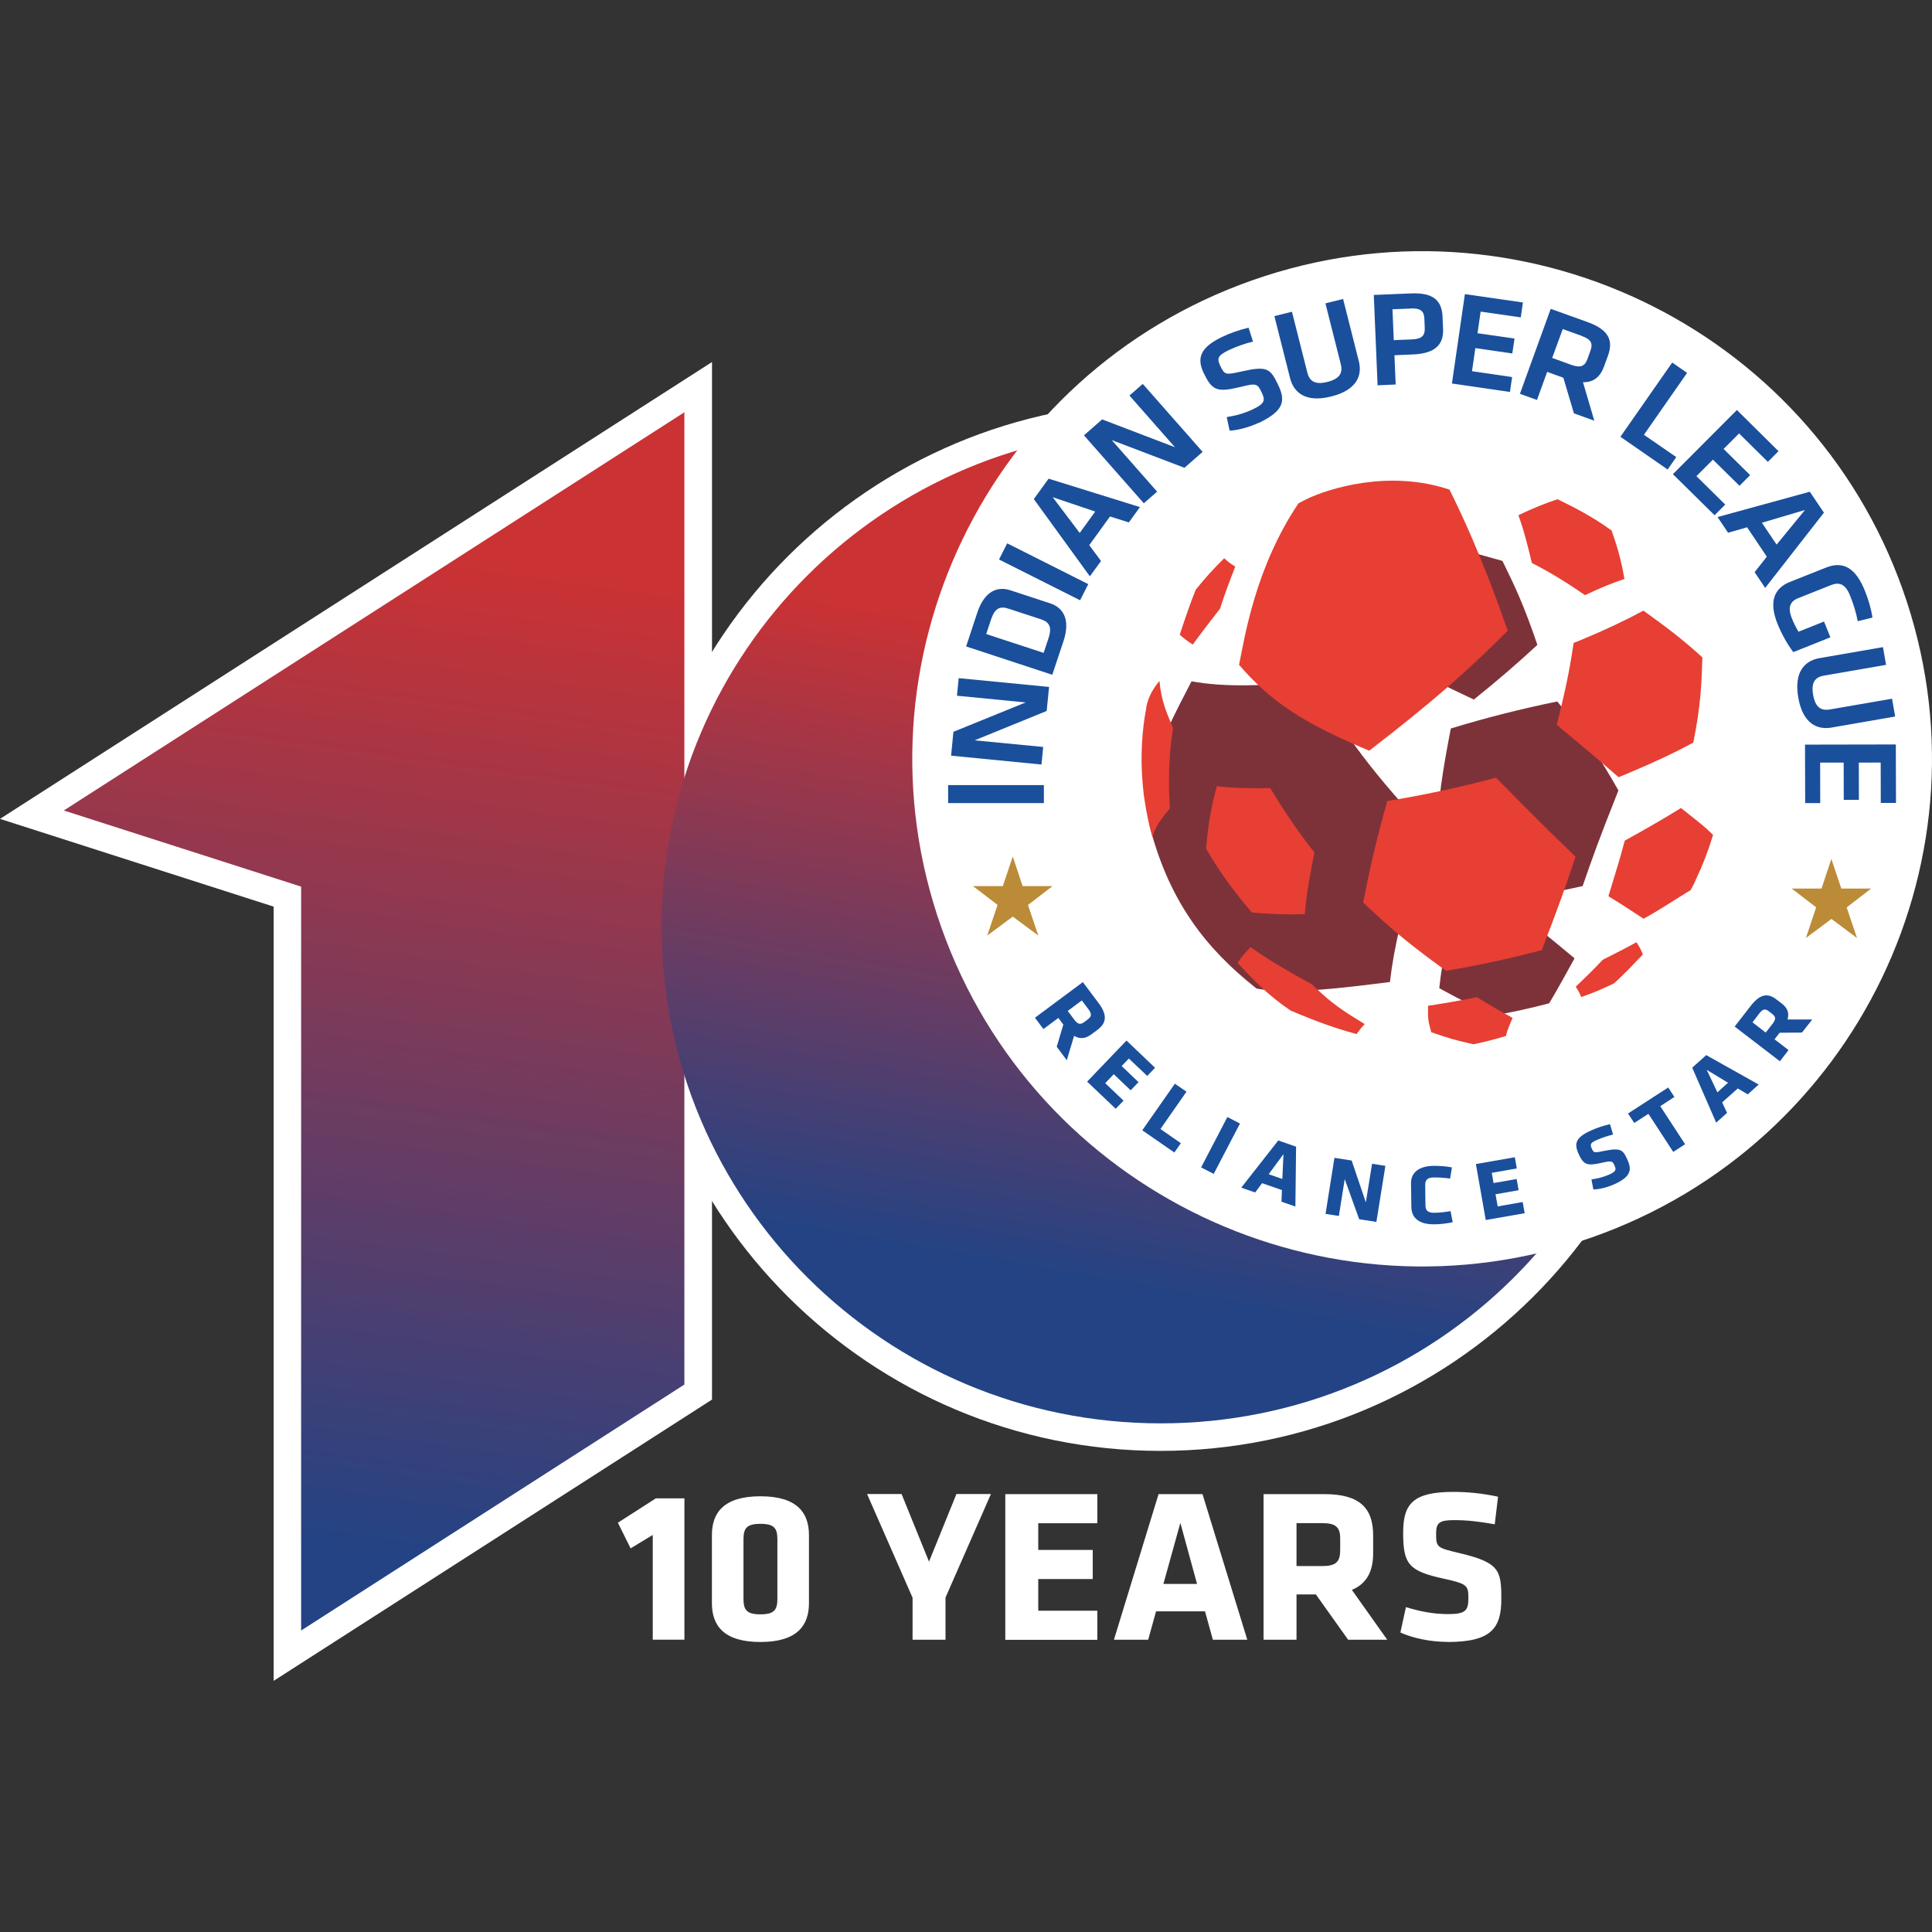 <svg width="500" height="500" viewBox="0 0 500 500" fill="none" xmlns="http://www.w3.org/2000/svg">
<rect x="0" y="0" width="500" height="500" fill="#333333" stroke="none"/>
<g clip-path="url(#clip0_9109_46653)">
<path d="M70.824 234.637L0 211.926L184.267 93.691V362.211L70.824 435.001V234.637Z" fill="white"/>
<path d="M300.35 375.489C225.206 375.489 164.053 314.622 164.053 239.781C164.053 164.939 225.184 104.072 300.35 104.072C375.516 104.072 436.647 164.939 436.647 239.781C436.647 314.622 375.516 375.489 300.35 375.489ZM300.35 118.269C233.063 118.269 178.311 172.784 178.311 239.781C178.311 306.777 233.063 361.292 300.35 361.292C367.637 361.292 422.389 306.777 422.389 239.781C422.389 172.784 367.637 118.269 300.35 118.269Z" fill="white"/>
<path d="M168.931 424.366V397.242L163.201 400.719L159.91 394.078L169.737 387.77H177.124V424.344H168.931V424.366ZM209.357 414.916C209.357 420.577 206.402 424.946 196.799 424.946C187.196 424.946 184.242 420.577 184.242 414.916V397.265C184.242 391.604 187.196 387.235 196.799 387.235C206.402 387.235 209.357 391.604 209.357 397.265V414.916ZM192.412 413.78C192.412 416.61 193.218 417.791 196.799 417.791C200.381 417.791 201.187 416.61 201.187 413.78V398.379C201.187 395.549 200.381 394.367 196.799 394.367C193.218 394.367 192.412 395.549 192.412 398.379V413.78ZM244.701 413.49V424.366H236.173V413.49L224.399 386.656H233.33L240.426 404.151L247.522 386.656H256.453L244.679 413.49H244.701ZM260.169 424.366V386.678H283.986V394.211H268.697V401.12H282.799V408.654H268.697V416.855H283.986V424.388H260.169V424.366ZM322.755 424.366H313.891L311.854 417.011H299.185L297.148 424.366H288.284L299.834 386.678H311.205L322.8 424.366H322.755ZM301.087 409.924H309.795L305.475 394.122L301.087 409.924ZM340.528 412.643H335.537V424.366H327.008V386.678H342.744C351.944 386.678 355.369 390.311 355.369 397.376V402.012C355.369 406.715 353.668 409.879 349.862 411.462L359.018 424.366H348.9L340.551 412.643H340.528ZM346.841 398.156C346.841 395.326 345.766 394.189 342.297 394.189H335.537V405.288H342.297C345.945 405.288 346.841 403.995 346.841 401.165V398.156ZM374.642 424.923C370.254 424.923 365.666 423.965 362.42 422.494L363.853 415.919C367.322 416.989 370.836 417.725 374.776 417.725C379.163 417.725 380.014 416.878 380.014 413.713C380.014 410.325 379.835 409.924 373.657 408.564C364.502 406.581 363.136 404.776 363.136 396.618C363.136 389.085 365.8 386.099 376.209 386.099C379.499 386.099 383.484 386.433 387.692 387.347L386.841 394.479C382.521 393.743 379.745 393.409 376.321 393.409C372.515 393.409 371.665 394.078 371.665 396.863C371.665 400.496 371.844 400.541 377.798 401.967C388.027 404.397 388.542 406.38 388.542 413.802C388.542 421.224 386.102 424.946 374.664 424.946L374.642 424.923Z" fill="white"/>
<path d="M16.51 209.753L77.932 229.456V421.975L177.116 358.322V106.696L16.51 209.753Z" fill="url(#paint0_linear_9109_46653)"/>
<path d="M171.221 239.766C171.221 310.796 229.039 368.364 300.377 368.364C371.716 368.364 429.534 310.796 429.534 239.766C429.534 168.736 371.716 111.167 300.377 111.167C229.039 111.167 171.221 168.736 171.221 239.766Z" fill="url(#paint1_linear_9109_46653)"/>
<path d="M492.447 152.667C516.69 221.089 480.651 296.109 411.954 320.246C343.257 344.383 267.889 308.5 243.647 240.1C219.405 171.7 255.444 96.658 324.141 72.521C392.838 48.383 468.205 84.266 492.447 152.667Z" fill="white"/>
<path d="M266.045 234.206L272.38 229.325H264.657L262.105 221.658L259.531 229.325H251.809L258.166 234.184L255.502 242.118L262.105 237.215L268.709 242.118L266.045 234.206Z" fill="#BC8B38"/>
<path d="M477.918 234.836L484.253 229.955H476.53L473.956 222.288L471.404 229.955H463.682L470.016 234.814L467.375 242.748L473.978 237.822L480.582 242.748L477.918 234.836Z" fill="#BC8B38"/>
<path d="M397.899 166.871C392.639 171.752 387.087 176.521 381.424 181.045C372.963 177.034 368.285 174.805 359.891 170.102C358.145 162.034 357.07 157.176 354.451 148.951C358.547 145.675 362.554 142.243 366.337 138.699C373.097 140.705 376.5 141.753 388.833 145.163C392.213 152.094 394.25 156.284 397.877 166.893" fill="#7D3239"/>
<path d="M400.935 259.649C396.234 260.897 391.489 261.945 386.922 262.725C380.968 260.228 379.065 259.359 372.484 255.749C372.977 251.202 373.201 249.731 375.059 242.488C381.662 241.329 388.511 239.835 395.316 238.008C401.778 243.268 405.837 246.603 407.493 248.015C402.927 256.373 400.935 259.649 400.935 259.649Z" fill="#7D3239"/>
<path d="M359.717 254.147C346.734 255.774 333.572 257.401 325.201 255.841C312.151 245.566 302.861 233.554 297.802 214.81C294.803 203.688 299.257 193.748 308.368 176.319C316.426 177.835 327.618 177.657 340.109 176.074C346.488 187.797 352.935 197.426 368.76 214.52C362.672 237.632 360.836 244.608 359.717 254.125" fill="#7D3239"/>
<path d="M391.719 233.847C397.651 232.019 403.694 230.504 409.581 229.322C412.514 220.898 413.588 217.844 418.848 204.561C413.857 195.802 410.857 191.255 403.023 181.538C393.957 183.388 384.623 185.728 375.468 188.536C373.274 199.948 372.267 206.366 371.797 216.552C380.571 223.728 385.295 227.718 391.696 233.869" fill="#7D3239"/>
<path d="M337.708 236.593C332.672 236.727 328.038 236.57 323.92 236.125C320.405 231.89 316.085 226.608 312.123 219.587C312.526 215.264 313.018 210.383 314.899 203.474C319.04 203.942 323.696 204.075 328.732 203.964C331.485 208.421 334.91 213.993 340.17 220.613C339.208 225.494 338.111 230.999 337.686 236.593" fill="#E73F33"/>
<path d="M392.972 133.325C396.553 131.609 399.978 130.205 403.089 129.202C407.006 131.119 411.864 133.504 417.079 137.292C418.199 140.546 419.474 144.246 420.392 149.84C417.236 150.866 413.834 152.292 410.207 154.03C406.738 151.668 402.462 148.771 396.441 145.695C395.523 141.861 394.494 137.515 392.949 133.325" fill="#E73F33"/>
<path d="M438.233 192.177C433.331 194.829 427.69 197.481 421.378 200.111C420.55 200.468 419.722 200.802 418.893 201.136C411.26 194.539 409.313 192.912 402.889 187.585C404.747 180.03 405.978 175.06 407.254 166.39C408.037 166.1 408.798 165.766 409.559 165.454C415.469 163.002 420.729 160.506 425.318 158.032C431.093 162.2 434.898 164.986 440.584 170.134C440.337 177.355 440.158 182.548 438.233 192.154" fill="#E73F33"/>
<path d="M399.016 245.884C390.622 248.113 382.251 249.918 374.215 251.233C365.865 245.171 360.784 241.204 352.793 233.559C354.897 222.683 356.554 216.175 359.016 207.305C368.126 205.834 377.662 203.805 387.175 201.265C396.196 210.425 397.808 212.074 407.746 221.725C405.082 229.726 403.941 233.047 398.994 245.929" fill="#E73F33"/>
<path d="M351.09 267.634C351.605 266.81 352.298 265.963 353.194 265.049C347.575 261.594 344.486 259.655 339.539 254.73C335.063 252.301 329.511 249.269 323.647 245.124C322.214 246.528 321.095 247.888 320.289 249.203C325.214 254.418 327.9 257.315 333.988 261.528C338.398 263.377 343.882 265.673 351.112 267.634" fill="#E73F33"/>
<path d="M389.7 268.116C387.215 268.896 383.477 269.832 381.35 270.256C376.784 269.208 375.687 268.963 370.404 267.135C369.576 264.038 369.531 263.904 369.576 260.293C373.65 259.691 377.881 258.956 382.179 258.064C386.902 260.917 387.416 261.207 391.446 263.413C390.349 266.199 390.192 266.244 389.722 268.116" fill="#E73F33"/>
<path d="M375.151 126.729C359.437 121.425 343.701 126.484 338.217 129.136C337.523 129.471 336.829 129.827 336.046 130.251C324.899 146.833 322.145 164.819 320.668 172.062C328.973 181.668 337.165 187.062 354.356 194.283C370.227 182.025 378.956 174.469 390.193 163.236C383.277 143.289 377.792 132.123 375.151 126.752" fill="#E73F33"/>
<path fill-rule="evenodd" clip-rule="evenodd" d="M437.612 230.187C437.791 229.898 438.239 229.162 439.045 227.29C440.679 223.858 442.044 220.292 443.164 216.614C443.231 216.436 443.276 216.258 443.343 216.079C440.97 213.762 440.925 213.784 435.016 209.104C434.613 209.371 434.188 209.616 433.785 209.884C429.487 212.513 425.032 215.054 420.488 217.55C419.168 222.431 418.944 223.167 416.258 231.948C418.72 233.434 421.749 235.373 425.346 237.765C429.308 235.626 432.688 233.308 436.426 231.034C436.806 230.811 437.142 230.589 437.5 230.388H437.545C437.545 230.388 437.612 230.277 437.635 230.21" fill="#E73F33"/>
<path fill-rule="evenodd" clip-rule="evenodd" d="M316.824 144.473C314.227 147.013 311.765 149.71 309.482 152.585C309.482 152.585 309.459 152.652 309.437 152.674C308.049 156.04 306.46 160.787 305.318 164.242C306.236 165.133 307.378 165.98 308.698 166.805C310.758 163.952 313.578 160.297 315.727 157.555C316.779 154.235 318.413 149.866 319.689 146.635C318.547 145.944 317.585 145.208 316.801 144.473" fill="#E73F33"/>
<path fill-rule="evenodd" clip-rule="evenodd" d="M409.213 258.038C412.123 257.035 415.01 255.831 417.786 254.45C417.786 254.45 417.808 254.427 417.808 254.405C420.114 252.31 423.046 249.257 425.173 247.028C424.792 246.003 424.255 244.955 423.516 243.841C420.942 245.29 417.406 247.072 414.787 248.387C412.772 250.572 409.952 253.313 407.803 255.363C408.429 256.3 408.9 257.191 409.235 258.06" fill="#E73F33"/>
<path fill-rule="evenodd" clip-rule="evenodd" d="M303.584 188.384C301.95 184.595 300.517 181.319 300.069 176.237C298.01 178.667 297.003 181.007 296.645 183.08V183.28C296.063 186.289 295.727 189.231 295.548 192.373C295.324 196.541 295.458 200.664 295.906 204.676V204.765C295.951 205.233 295.995 205.657 296.063 206.102C296.063 206.192 296.085 206.259 296.107 206.325C296.107 206.437 296.13 206.571 296.152 206.66C296.645 210.07 297.338 213.457 298.279 216.734V216.6C298.279 216.6 298.279 216.667 298.279 216.734C298.682 214.46 300.45 211.92 302.733 209.245C302.464 202.804 302.241 197.232 303.584 188.362" fill="#E73F33"/>
<path d="M270.154 203.182H245.375V207.84H270.154V203.182Z" fill="#1A4F9C"/>
<path d="M252.229 191.596L269.98 193.313L269.532 197.859L246.141 195.564L246.745 189.39L265.436 181.79L247.663 180.052L248.11 175.505L271.502 177.778L270.875 183.996L252.229 191.596Z" fill="#1A4F9C"/>
<path d="M252.919 158.562C254.844 152.79 258.291 151.698 261.492 152.768L271.811 156.155C274.99 157.203 277.138 160.123 275.236 165.917L272.326 174.632L250.031 167.299L252.919 158.562ZM270.087 168.971L271.363 165.137C272.348 162.151 271.475 160.947 269.349 160.256L261.044 157.537C258.918 156.824 257.508 157.27 256.5 160.256L255.224 164.09L270.11 168.971H270.087Z" fill="#1A4F9C"/>
<path d="M260.665 140.618L258.545 144.795L279.522 155.35L281.642 151.173L260.665 140.618Z" fill="#1A4F9C"/>
<path d="M287.271 133.663L281.899 141.085L284.943 145.186L282.056 149.153L267.551 129.161L271.378 123.879L295.016 131.234L292.151 135.201L287.271 133.663ZM279.437 137.92L283.444 132.393L272.431 128.671L279.437 137.942V137.92Z" fill="#1A4F9C"/>
<path d="M287.713 113.889L299.464 127.239L296.017 130.248L280.527 112.663L285.228 108.54L304.075 115.739L292.301 102.366L295.749 99.357L311.238 116.942L306.538 121.065L287.713 113.889Z" fill="#1A4F9C"/>
<path d="M325.818 109.395C323.266 110.598 320.02 111.423 318.23 111.445L317.469 107.946C319.841 107.567 322.035 106.988 324.251 105.918C327.295 104.469 327.519 103.622 326.534 101.594C325.415 99.254 325.236 99.076 320.826 100.19C314.872 101.616 313.663 100.992 311.514 96.535C309.679 92.679 310.597 89.915 316.282 87.196C318.23 86.26 320.692 85.369 323.132 84.811L324.273 88.4C322.236 88.89 319.931 89.692 317.983 90.629C315.141 91.988 314.894 92.79 315.79 94.64C316.954 97.047 317.043 97.07 321.341 96.134C328.011 94.618 328.75 95.398 330.787 99.61C332.69 103.6 332.444 106.252 325.84 109.417" fill="#1A4F9C"/>
<path d="M347.586 77.356L351.66 93.469C352.577 97.058 351.279 100.913 344.519 102.607C337.781 104.301 334.804 101.493 333.886 97.927L329.812 81.813L334.356 80.676L338.341 96.433C338.9 98.662 340.333 99.643 343.534 98.841C346.757 98.038 347.541 96.478 347.004 94.272L343.019 78.514L347.563 77.378L347.586 77.356Z" fill="#1A4F9C"/>
<path d="M355.535 76.333L365.205 75.932C370.935 75.687 373.152 77.804 373.331 81.927L373.465 85.115C373.644 89.193 371.428 91.489 365.653 91.734L360.885 91.935L361.198 99.512L356.52 99.713L355.535 76.333ZM365.093 79.855L360.37 80.033L360.706 88.034L365.429 87.834C368.07 87.722 368.809 86.786 368.719 84.847L368.63 82.462C368.54 80.523 367.667 79.721 365.093 79.832" fill="#1A4F9C"/>
<path d="M379.113 76.12L394.133 78.282L393.574 82.138L383.187 80.644L382.382 86.239L391.962 87.62L391.38 91.476L381.822 90.094L380.949 96.067L391.335 97.583L390.776 101.439L375.756 99.254L379.113 76.12Z" fill="#1A4F9C"/>
<path d="M407.323 106.939L404.592 97.757L400.407 96.241L397.765 103.507L393.355 101.924L401.324 79.927L410.882 83.359C416.322 85.32 417.553 88.106 416.165 91.984L415.113 94.859C414.15 97.512 412.427 98.983 409.674 98.916L412.606 108.878L407.301 106.961L407.323 106.939ZM409.405 86.947L404.436 85.164L401.705 92.631L406.674 94.436C409.092 95.305 410.166 94.748 410.838 92.898L411.621 90.714C412.293 88.864 411.733 87.794 409.383 86.97" fill="#1A4F9C"/>
<path d="M425.448 112.524L433.82 118.297L431.581 121.506L419.359 113.037L432.768 93.825L436.618 96.5L425.448 112.524Z" fill="#1A4F9C"/>
<path d="M449.508 106.11L460.274 116.764L457.521 119.527L450.067 112.173L446.06 116.184L452.932 122.96L450.179 125.723L443.307 118.948L439.032 123.227L446.486 130.582L443.733 133.346L432.943 122.714L449.508 106.11Z" fill="#1A4F9C"/>
<path d="M457.253 144.065L452.15 136.465L447.225 137.87L444.494 133.813L468.378 127.261L472.027 132.677L456.828 152.156L454.097 148.077L457.253 144.065ZM455.977 135.284L459.783 140.945L467.125 131.986L455.977 135.284Z" fill="#1A4F9C"/>
<path d="M465.516 154.728C463.367 155.575 462.538 157.024 463.747 160.055C464.217 161.236 464.799 162.395 465.448 163.487L472.052 160.857L473.708 164.936L464.105 168.769C462.471 166.607 460.994 163.888 460.031 161.481C457.793 155.887 458.957 152.299 463.277 150.583L472.589 146.883C477.066 145.1 480.289 147.017 482.662 152.967C483.423 154.817 484.273 157.559 484.587 159.832L480.782 160.768C480.356 158.495 479.685 156.355 478.789 154.126C477.581 151.095 475.991 150.56 473.775 151.452L465.516 154.75V154.728Z" fill="#1A4F9C"/>
<path d="M490.441 185.437L474.011 188.29C470.362 188.936 466.579 187.354 465.393 180.534C464.206 173.714 467.228 170.95 470.877 170.326L487.307 167.474L488.113 172.065L472.018 174.851C469.758 175.252 468.661 176.589 469.243 179.843C469.802 183.097 471.302 183.989 473.563 183.61L489.657 180.824L490.463 185.415L490.441 185.437Z" fill="#1A4F9C"/>
<path d="M490.638 192.663L490.683 207.796H486.743L486.721 197.343L481.058 197.366L481.08 206.994H477.163L477.141 197.366H471.052L471.074 207.841H467.18L467.135 192.708L490.638 192.663Z" fill="#1A4F9C"/>
<path d="M275.182 265.155L273.906 263.439L270.034 266.314L267.84 263.394L280.241 254.167L284.292 259.561C286.665 262.725 286.352 264.776 284.024 266.514L282.501 267.651C280.957 268.81 279.48 268.988 277.98 268.074L276.077 274.382L273.481 270.905L275.182 265.177V265.155ZM281.584 263.751C282.501 263.06 282.591 262.413 281.718 261.232L279.972 258.914L276.323 261.633L278.069 263.951C279.01 265.199 279.681 265.177 280.599 264.508L281.584 263.773V263.751Z" fill="#1A4F9C"/>
<path d="M281.352 279.923L291.536 269.292L298.923 276.335L296.909 278.452L292.141 273.95L290.283 275.889L294.648 280.057L292.611 282.174L288.246 278.006L286.03 280.324L290.775 284.849L288.738 286.944L281.352 279.923Z" fill="#1A4F9C"/>
<path d="M295.619 292.518L304.058 280.461L307.057 282.534L300.32 292.184L305.602 295.862L303.924 298.269L295.619 292.518Z" fill="#1A4F9C"/>
<path d="M317.645 289.084L310.848 302.119L314.106 303.804L320.903 290.768L317.645 289.084Z" fill="#1A4F9C"/>
<path d="M335.247 312.246L331.643 310.998L331.755 307.989L326.629 306.206L324.838 308.613L321.234 307.365L330.815 295.151L335.426 296.756L335.247 312.268V312.246ZM328.33 303.888L331.867 305.114L332.158 298.695L328.33 303.888Z" fill="#1A4F9C"/>
<path d="M348.016 305.153L346.494 314.692L343.047 314.158L345.352 299.648L349.807 300.339L353.478 311.171L355.09 301.186L358.537 301.721L356.209 316.23L351.754 315.539L348.016 305.153Z" fill="#1A4F9C"/>
<path d="M368.909 311.88C368.909 313.15 369.401 313.908 371.214 313.863C372.378 313.863 374.012 313.685 375.4 313.44L375.96 316.315C374.348 316.649 372.893 316.828 371.259 316.85C367.163 316.917 365.305 315.112 365.26 312.437L365.171 306.308C365.126 303.656 366.939 301.784 371.035 301.717C372.669 301.717 374.147 301.828 375.758 302.118L375.288 305.015C373.878 304.815 372.267 304.703 371.08 304.726C369.267 304.726 368.819 305.506 368.842 306.798L368.909 311.88Z" fill="#1A4F9C"/>
<path d="M384.511 315.74L381.959 301.253L392.032 299.492L392.547 302.39L386.078 303.526L386.525 306.178L392.502 305.131L393.017 308.028L387.04 309.076L387.6 312.218L394.069 311.082L394.584 313.979L384.511 315.74Z" fill="#1A4F9C"/>
<path d="M417.554 306.575C415.83 307.333 413.883 307.801 412.361 307.824L411.868 305.238C413.413 305.015 414.912 304.659 416.435 303.99C418.158 303.21 418.36 302.764 417.845 301.65C417.308 300.446 417.173 300.335 414.509 300.937C410.615 301.828 409.786 301.405 408.488 298.507C407.302 295.833 407.861 294.295 411.935 292.49C413.234 291.91 414.845 291.353 416.658 290.93L417.464 293.604C415.651 294.095 414.51 294.473 413.166 295.075C411.689 295.721 411.465 296.123 411.891 297.126C412.45 298.396 412.54 298.396 415.114 297.861C419.524 296.97 420.038 297.571 421.202 300.201C422.389 302.853 422.031 304.614 417.531 306.598" fill="#1A4F9C"/>
<path d="M429.677 286.277L436.102 296.128L433.035 298.111L426.611 288.26L422.94 290.623L421.328 288.171L431.737 281.44L433.326 283.892L429.677 286.277Z" fill="#1A4F9C"/>
<path d="M455.134 280.684L452.314 283.225L449.74 281.687L445.688 285.297L446.964 288.016L444.144 290.535L437.943 276.315L441.57 273.062L455.157 280.684H455.134ZM444.457 282.69L447.21 280.216L441.704 276.873L444.457 282.69Z" fill="#1A4F9C"/>
<path d="M460.568 267.275L459.247 268.969L462.873 271.754L460.635 274.652L448.928 265.67L453.069 260.343C455.486 257.223 457.501 256.933 459.695 258.627L461.127 259.719C462.582 260.834 463.119 262.171 462.604 263.842H469.006L466.343 267.23L460.523 267.275H460.568ZM457.725 261.681C456.829 261.012 456.203 261.101 455.307 262.282L453.539 264.578L456.964 267.23L458.754 264.934C459.695 263.709 459.538 263.085 458.665 262.416L457.747 261.703L457.725 261.681Z" fill="#1A4F9C"/>
</g>
<defs>
<linearGradient id="paint0_linear_9109_46653" x1="122.924" y1="99.119" x2="77.736" y2="421.939" gradientUnits="userSpaceOnUse">
<stop stop-color="#CB3234"/>
<stop offset="0.14" stop-color="#CB3234"/>
<stop offset="0.93" stop-color="#234384"/>
<stop offset="1" stop-color="#234384"/>
</linearGradient>
<linearGradient id="paint1_linear_9109_46653" x1="316.964" y1="146.091" x2="284.202" y2="332.775" gradientUnits="userSpaceOnUse">
<stop stop-color="#CB3234"/>
<stop offset="0.14" stop-color="#CB3234"/>
<stop offset="1" stop-color="#234384"/>
</linearGradient>
<clipPath id="clip0_9109_46653">
<rect width="500" height="500" fill="white"/>
</clipPath>
</defs>
</svg>
